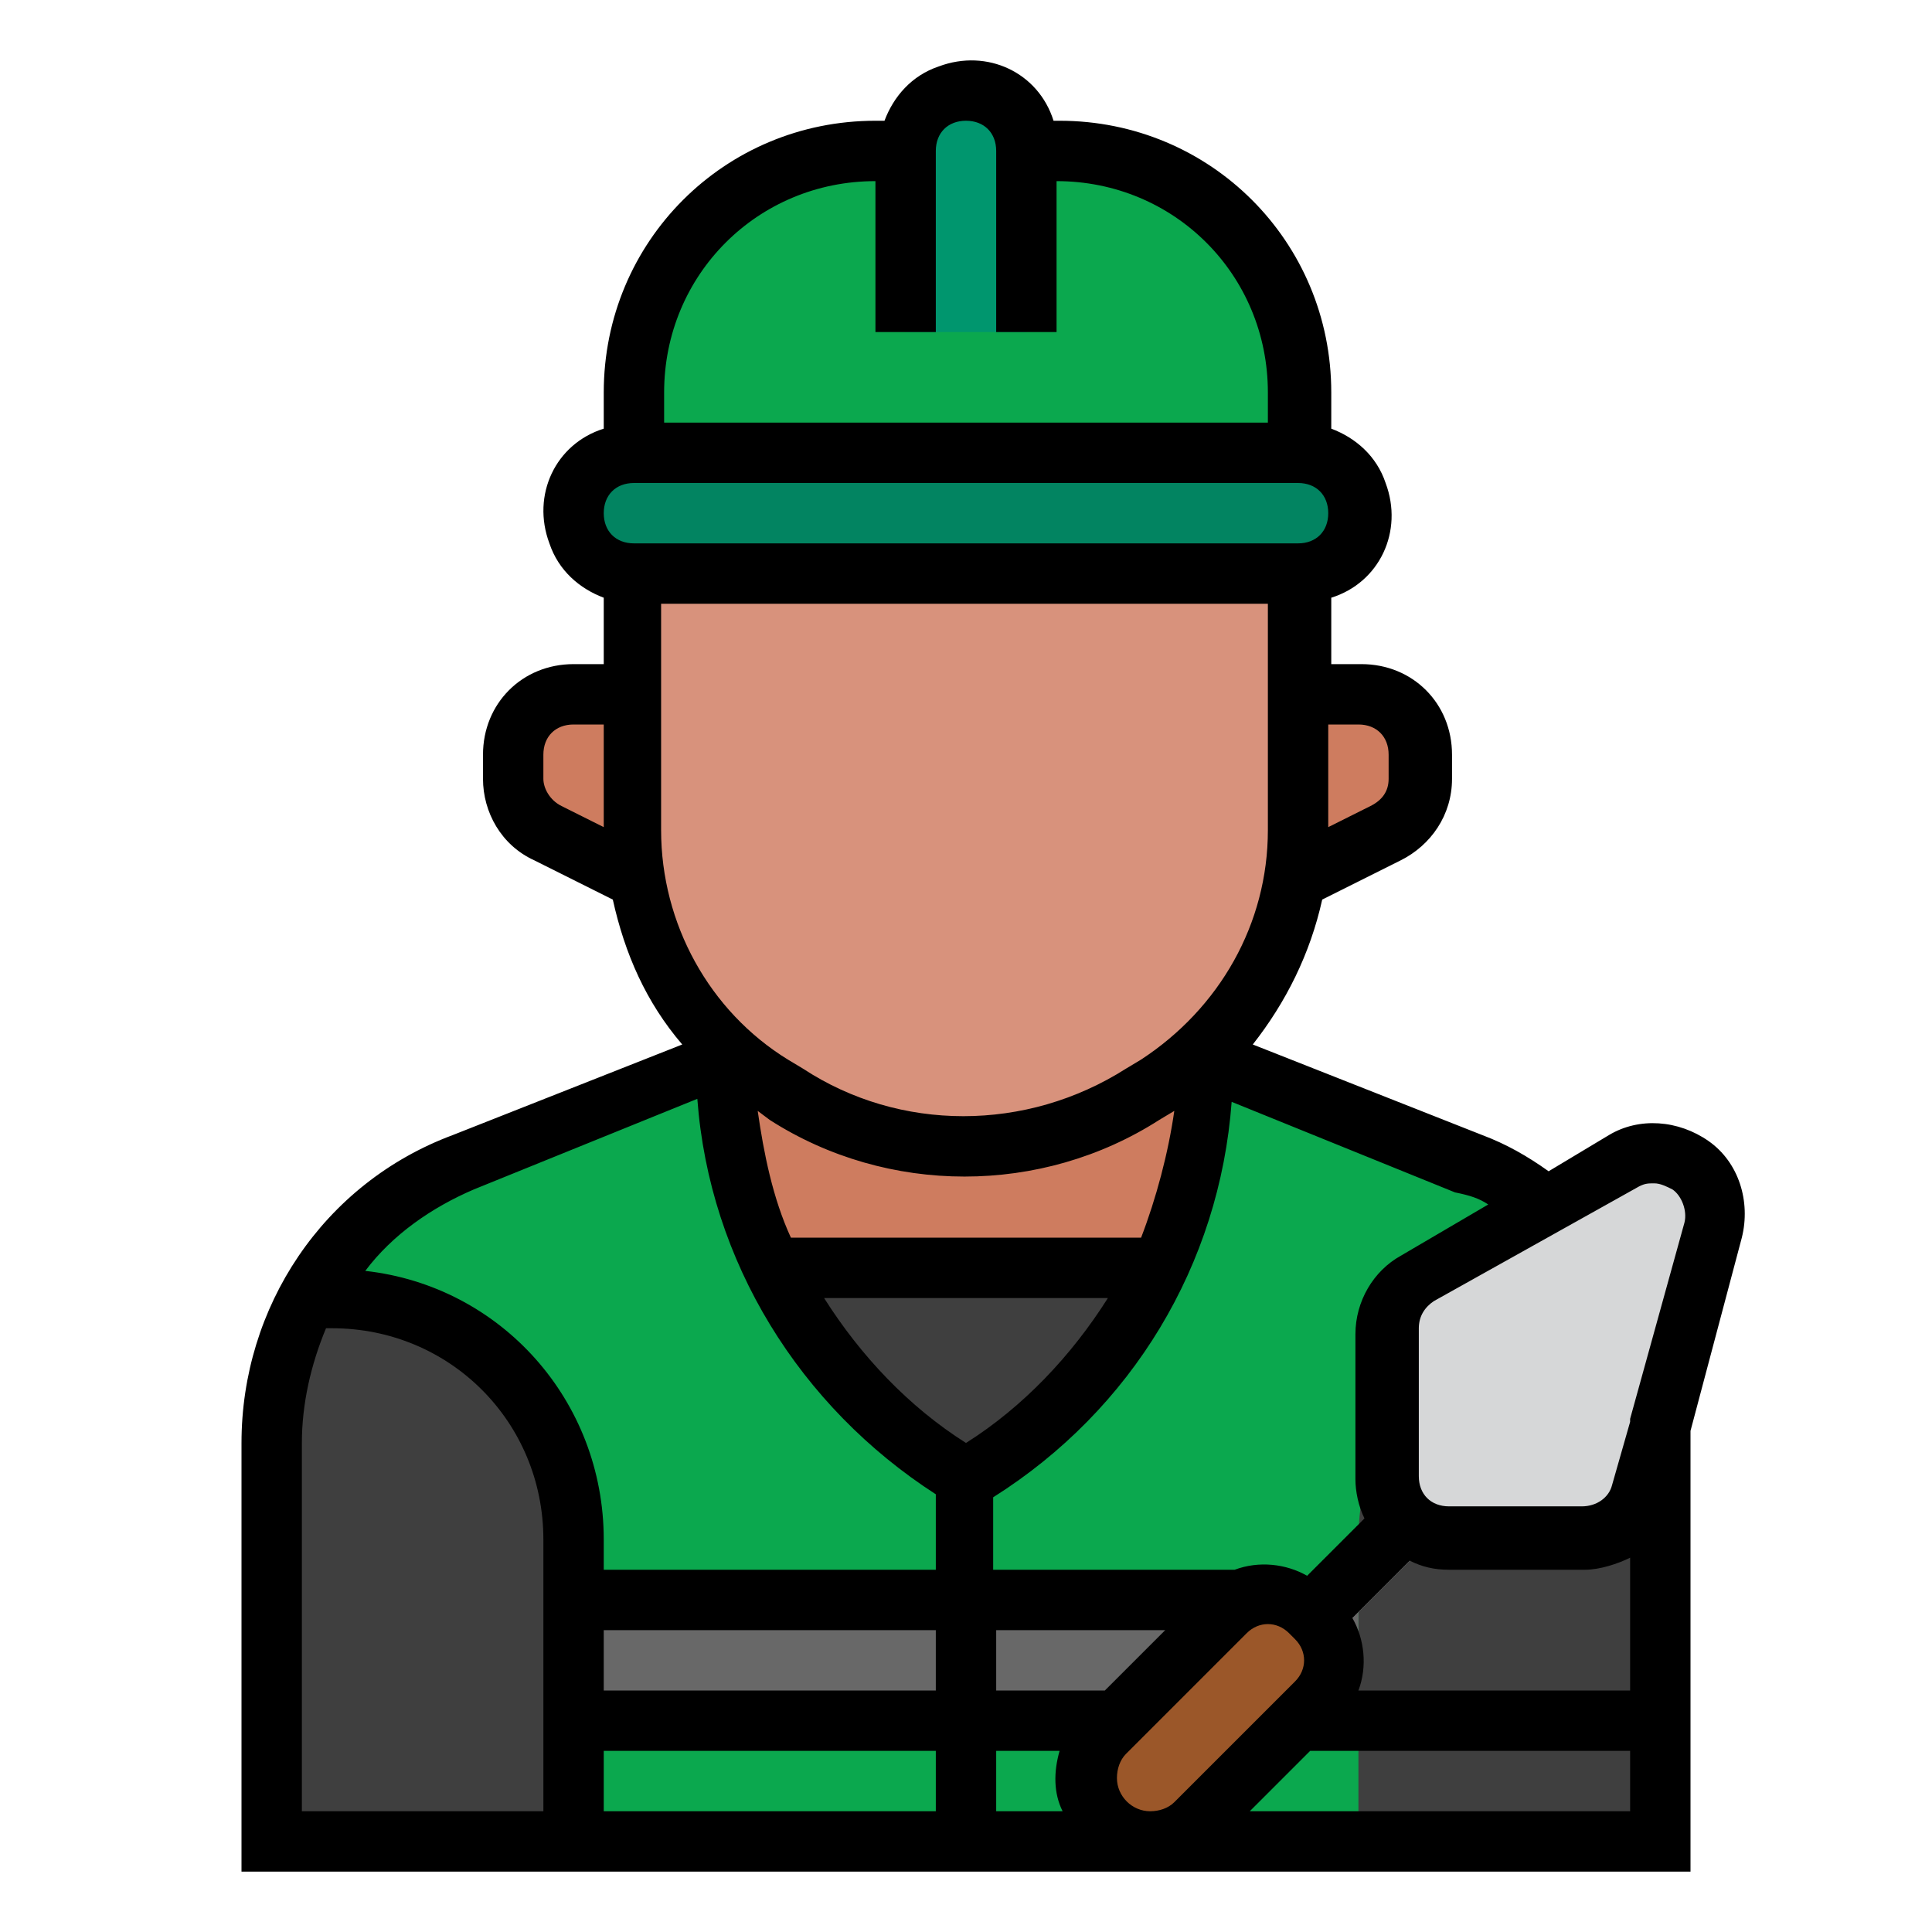 <?xml version="1.0"?>
<svg xmlns="http://www.w3.org/2000/svg" id="Layer_1" enable-background="new 0 0 64 64" height="512px" viewBox="0 0 64 64" width="512px" class=""><g><g><path d="m48.7 38.5-13.7-5.5h-6l-13.7 5.5c-3.8 1.5-6.3 5.2-6.3 9.3v13.2h46v-13.2c0-4.1-2.5-7.8-6.3-9.3z" fill="#3f3f3f" data-original="#3F3F3F" class=""/><path d="m48.7 38.5-8.7-3.5c0 5.6-2.9 10.8-7.6 13.8l-.4.2-.4-.2c-4.7-3-7.6-8.2-7.6-13.8l-8.7 3.5c-2.2.9-4 2.5-5.1 4.5h.8c4.4 0 8 3.6 8 8v10h26v-10c0-4.4 3.6-8 8-8h.8c-1.1-2.1-2.9-3.6-5.1-4.5z" fill="#0ba84e" data-original="#0BA84E" class=""/><path d="m38.4 35.9-.5.3c-3.6 2.3-8.2 2.3-11.8 0l-.5-.3c-.6-.4-1.1-.8-1.6-1.3v.4c0 5.6 2.9 10.8 7.6 13.8l.4.2.4-.2c4.7-3 7.6-8.2 7.6-13.8v-.4c-.5.5-1 1-1.6 1.3z" fill="#ce7c5f" data-original="#CE7C5F" class=""/><path d="m38.4 42h-12.8c1.3 2.8 3.4 5.1 6 6.8l.4.2.4-.2c2.6-1.7 4.7-4 6-6.8z" fill="#3f3f3f" data-original="#3F3F3F" class=""/><path d="m19 53h26v4h-26z" fill="#686868" data-original="#686868" class=""/><path d="m42.2 51h5.7v2h-5.7z" fill="#b4b4b5" transform="matrix(.707 -.707 .707 .707 -23.589 47.05)" data-original="#B4B4B5" class=""/><path d="m52.5 51h-4.5c-1.1 0-2-.9-2-2v-4.9c0-.7.4-1.4 1-1.7l6.8-4c1-.6 2.2-.2 2.7.7.3.5.3 1 .2 1.5l-2.4 8.8c-.1 1-.9 1.6-1.8 1.6z" fill="#d6d7d8" data-original="#D6D7D8" class=""/><path d="m19 23c-1.1 0-2 .9-2 2v.8c0 .8.4 1.5 1.1 1.8l2.9 1.4v-6z" fill="#ce7c5f" data-original="#CE7C5F" class=""/><path d="m45 23h-2v6l2.9-1.4c.7-.3 1.1-1 1.1-1.8v-.8c0-1.1-.9-2-2-2z" fill="#ce7c5f" data-original="#CE7C5F" class=""/><path d="m21 19v8.5c0 3.4 1.7 6.6 4.6 8.4l.5.3c3.6 2.3 8.2 2.3 11.8 0l.5-.3c2.9-1.8 4.6-5 4.6-8.4v-8.5z" fill="#d8927c" data-original="#D8927C" class=""/><path d="m43 15h-22c-1.1 0-2 .9-2 2s.9 2 2 2h22c1.1 0 2-.9 2-2s-.9-2-2-2z" fill="#055bd6" data-original="#028461" class="" style="fill:#028461" data-old_color="#055bd6"/><path d="m35 5h-6c-4.4 0-8 3.6-8 8v2h22v-2c0-4.4-3.6-8-8-8z" fill="#0f73ea" data-original="#0BA84E" class="" style="fill:#0BA84E" data-old_color="#0f73ea"/><path d="m32 3c-1.1 0-2 .9-2 2v6h4v-6c0-1.1-.9-2-2-2z" fill="#4398ed" data-original="#00966E" class="" style="fill:#00966E" data-old_color="#4398ed"/><path d="m43.6 56.4-4 4c-.4.4-.9.6-1.5.6-1.2 0-2.1-.9-2.1-2.1 0-.6.2-1.1.6-1.5l4-4c.8-.8 2-.8 2.8 0l.2.2c.8.8.8 2 0 2.8z" fill="#9b5729" data-original="#9B5729" class=""/><path d="m56.6 37.8c-1-.7-2.3-.8-3.3-.2l-2 1.2c-.7-.5-1.4-.9-2.2-1.2l-7.6-3c1.1-1.4 1.9-3 2.3-4.8l2.6-1.3c1-.5 1.7-1.5 1.7-2.7v-.8c0-1.7-1.3-3-3-3h-1v-2.2c1.6-.5 2.4-2.2 1.8-3.8-.3-.9-1-1.5-1.8-1.8v-1.2c0-5-4-9-9-9h-.2c-.5-1.6-2.2-2.4-3.8-1.8-.9.3-1.5 1-1.8 1.8h-.3c-5 0-9 4-9 9v1.2c-1.6.5-2.4 2.2-1.8 3.8.3.9 1 1.5 1.8 1.8v2.2h-1c-1.7 0-3 1.3-3 3v.8c0 1.1.6 2.2 1.7 2.7l2.6 1.3c.4 1.8 1.1 3.4 2.3 4.8l-7.6 3c-4.3 1.6-7 5.7-7 10.2v14.2h48v-14.6l1.7-6.4c.3-1.2-.1-2.5-1.1-3.2zm-2.3 1.5c.2-.1.3-.1.5-.1s.4.1.6.2c.3.2.5.7.4 1.1l-1.8 6.5v.1l-.6 2.1c-.1.4-.5.7-1 .7h-4.4c-.6 0-1-.4-1-1v-4.9c0-.4.2-.7.5-.9zm-16.2 20.7c-.6 0-1.1-.5-1.1-1.1 0-.3.1-.6.3-.8l4-4c.4-.4 1-.4 1.4 0l.2.2c.4.4.4 1 0 1.4l-4 4c-.2.2-.5.3-.8.3zm-18.1-6h11v2h-11zm16.6 2h-3.6v-2h5.6zm-16.6 2h11v2h-11zm13 0h2.1c-.2.7-.2 1.4.1 2h-2.2zm11.8-4.4 1.9-1.9c.4.2.8.3 1.3.3h4.5c.5 0 1.1-.2 1.5-.4v4.4h-9c.3-.8.2-1.7-.2-2.4zm4.5-13.7-2.9 1.7c-.9.5-1.5 1.5-1.5 2.6v4.8c0 .4.1.9.3 1.3l-1.9 1.9c-.7-.4-1.6-.5-2.4-.2h-8v-2.4c4.6-2.9 7.5-7.7 7.9-13.1l7.4 3c.5.1.8.2 1.1.4zm-11.5 1.1h-11.6c-.6-1.3-.9-2.8-1.1-4.2l.4.3c3.9 2.5 9 2.5 12.9 0l.5-.3c-.2 1.4-.6 2.9-1.1 4.2zm-1.1 2c-1.2 1.9-2.8 3.6-4.7 4.8-1.9-1.2-3.5-2.9-4.7-4.8zm8.3-19c.6 0 1 .4 1 1v.8c0 .4-.2.7-.6.9l-1.4.7v-3.4zm-16-18v5h2v-6c0-.6.4-1 1-1s1 .4 1 1v6h2v-5c3.9 0 7 3.1 7 7v1h-20v-1c0-3.9 3.1-7 7-7zm-8 10h22c.6 0 1 .4 1 1s-.4 1-1 1h-22c-.6 0-1-.4-1-1s.4-1 1-1zm-3 9.8v-.8c0-.6.4-1 1-1h1v3.4l-1.4-.7c-.4-.2-.6-.6-.6-.9zm4-5.8h20v7.5c0 3.1-1.6 5.9-4.2 7.6l-.5.3c-3.3 2.1-7.5 2.1-10.7 0l-.5-.3c-2.6-1.6-4.2-4.5-4.2-7.6v-7.5zm-6.3 19.4 7.4-3c.4 5.4 3.4 10.2 7.9 13.1v2.5h-11v-1c0-4.6-3.4-8.4-7.9-8.9.9-1.2 2.2-2.1 3.6-2.7zm-5.7 8.4c0-1.3.3-2.6.8-3.8h.2c3.9 0 7 3.1 7 7v9h-8zm31.4 12.2 2-2h10.6v2z" data-original="#000000" class="active-path"/></g></g> </svg>
